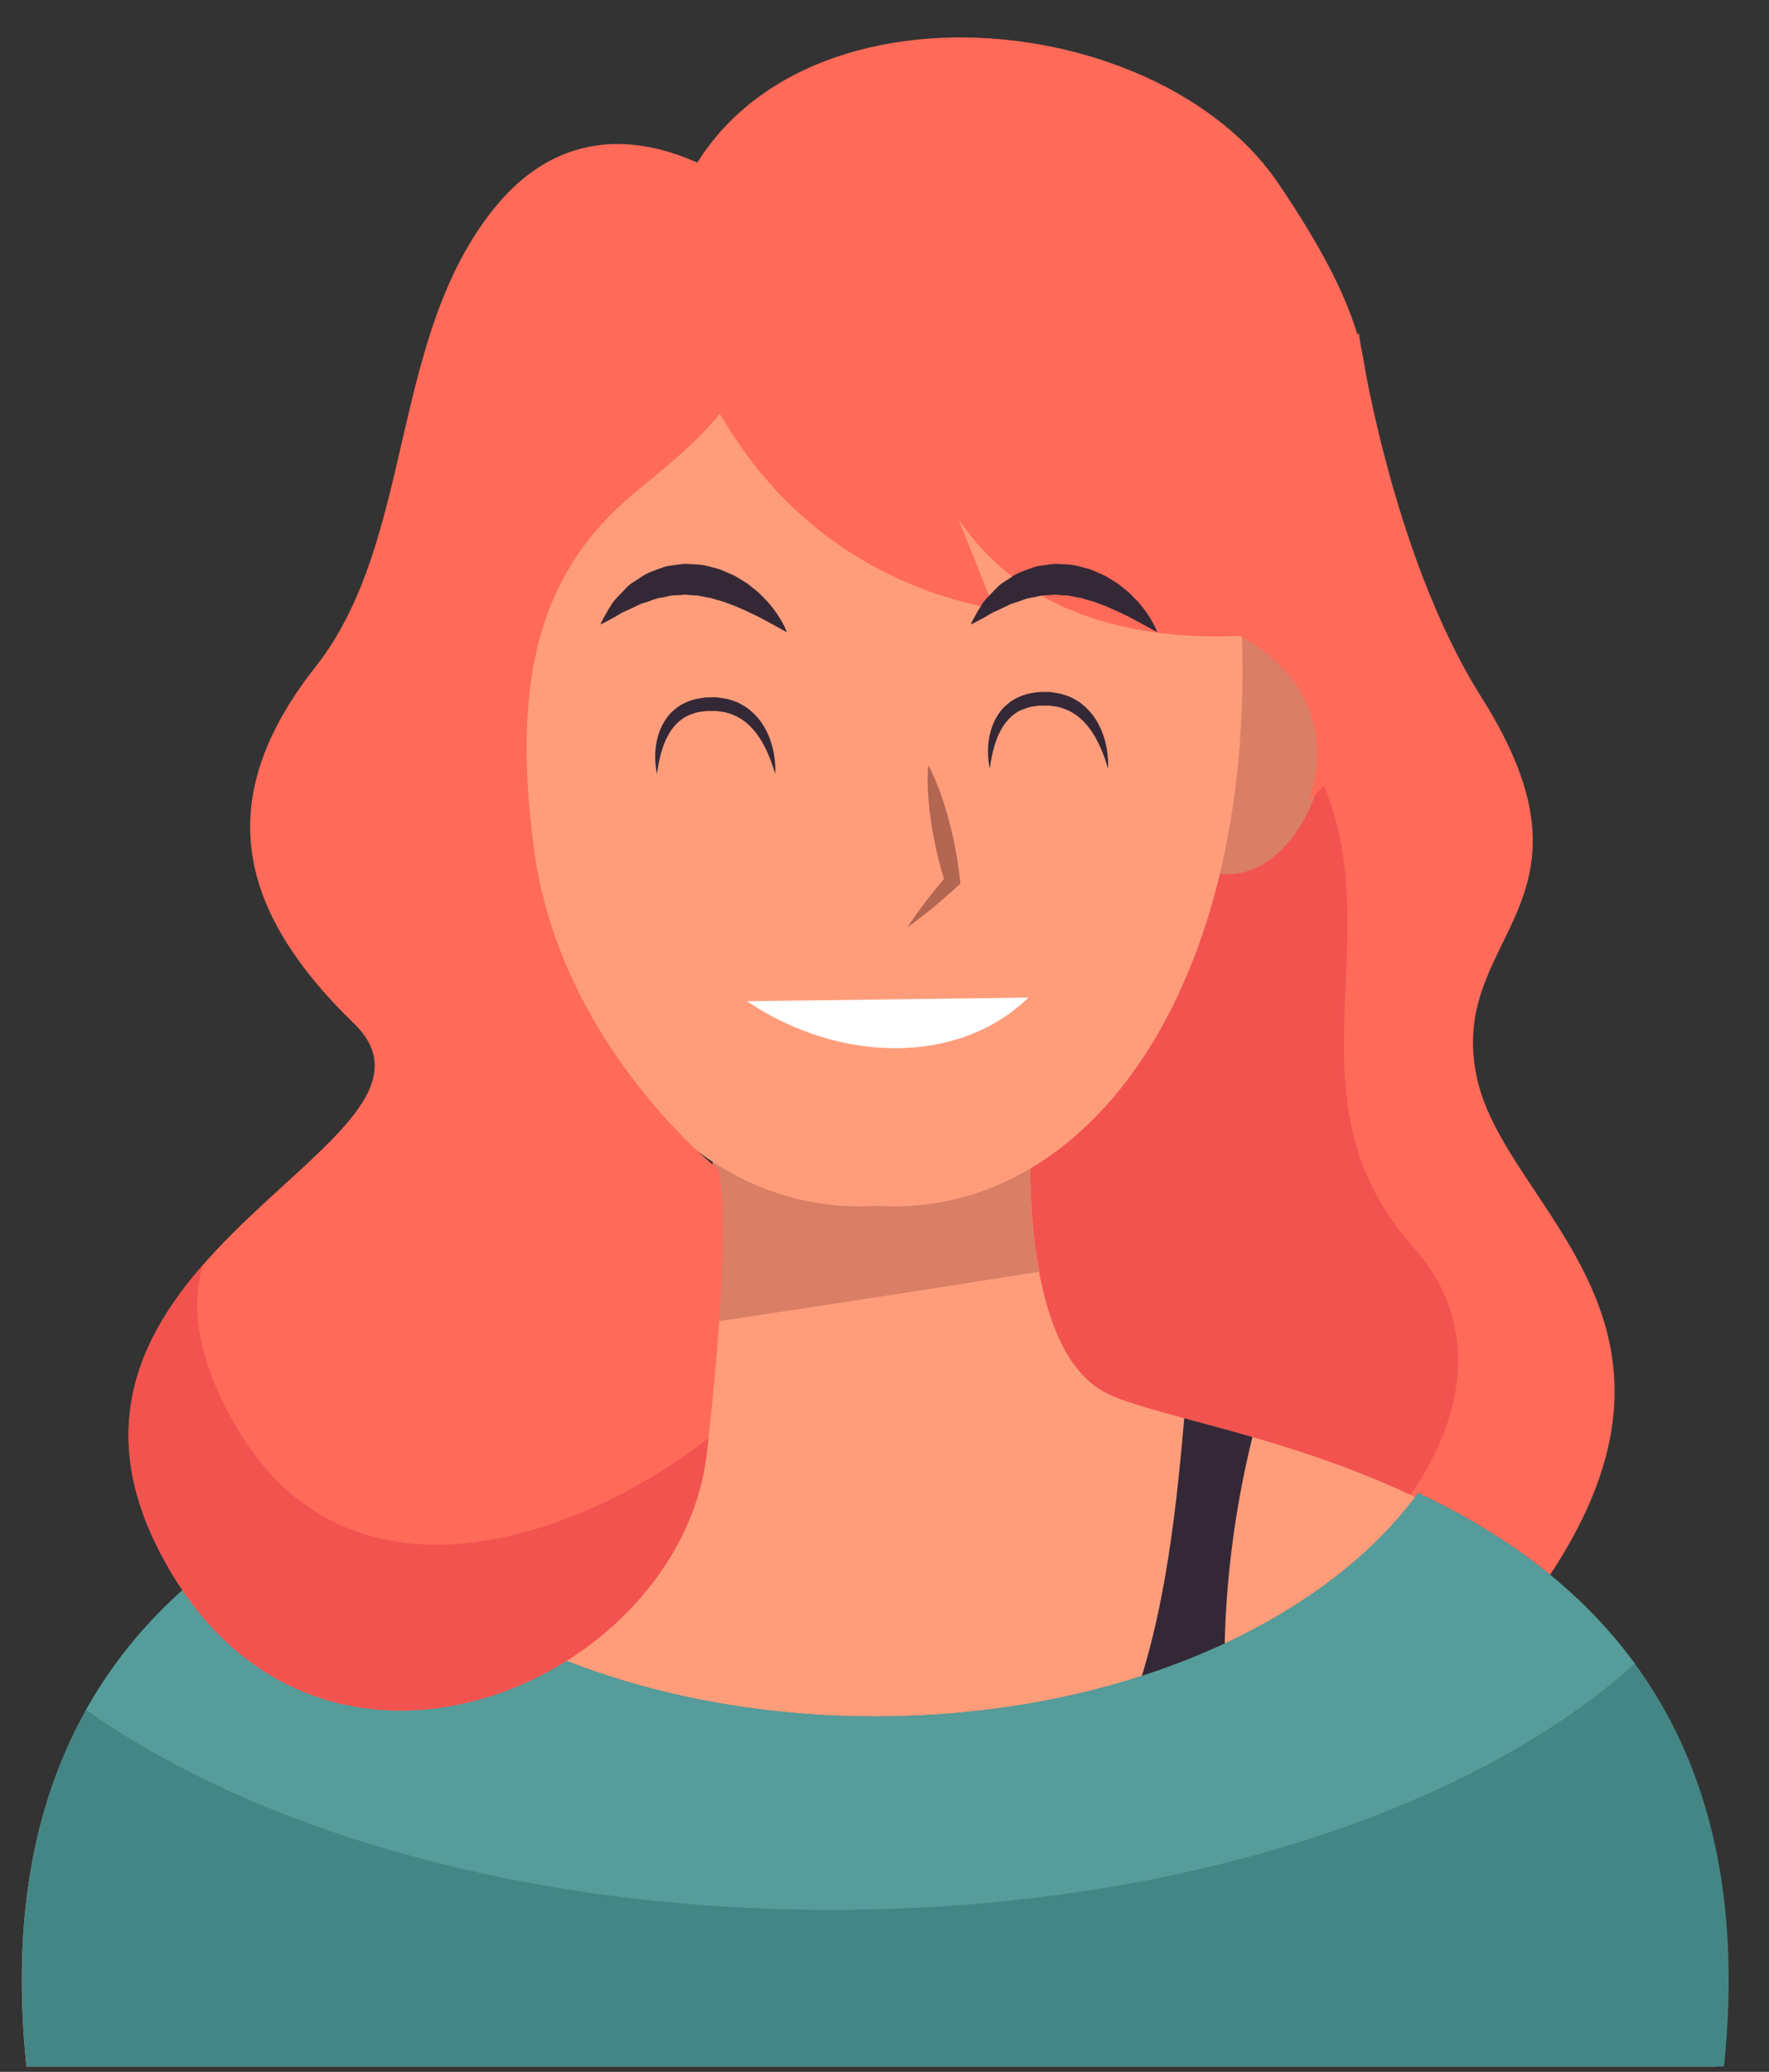 <svg width="41" height="48" viewBox="0 0 41 48" fill="none" xmlns="http://www.w3.org/2000/svg">
<rect x="0" y="0" width="41" height="48" fill="#333333" stroke="none"/>
<g id="layer1">
<g id="g600">
<path id="path602" d="M31.492 7.713C31.492 7.713 32.204 12.779 34.337 16.157C37.414 21.028 33.448 21.668 34.248 25.046C35.048 28.424 41.181 31.268 33.892 39.001C29.122 44.063 23.404 34.201 23.404 34.201L21.804 21.313L31.492 7.713Z" fill="#FF6A59"/>
</g>
<path id="path606" d="M29.139 15.956C28.369 15.38 27.621 14.784 26.89 14.173L21.804 20.477L23.404 31.857C23.404 31.857 24.819 34.011 26.829 35.627C27.351 35.048 28.578 37.73 29.27 37.49C31.581 36.69 35.759 32.246 32.737 28.868C29.127 24.834 33.448 20.246 29.139 15.956Z" fill="#F2534F"/>
<g id="g608">
<path id="path610" d="M25.592 32.249C23.33 31.015 23.947 25.051 23.947 25.051L20.559 25.27V25.052L20.197 25.161L19.834 25.052V25.27L16.447 25.051C16.447 25.051 17.064 31.015 14.802 32.249C12.54 33.483 -0.826 34.1 0.613 47.877H19.834H20.559H39.78C41.219 34.1 27.854 33.483 25.592 32.249Z" fill="#FF9D7B"/>
</g>
<g id="g612">
<path id="path614" d="M15.972 30.711C18.677 30.308 21.381 29.892 24.084 29.463C23.703 27.406 23.947 25.052 23.947 25.052L20.559 25.27V25.052L20.197 25.161L19.834 25.052V25.27L16.447 25.052C16.447 25.052 16.804 28.517 15.972 30.711Z" fill="#DA7E65"/>
</g>
<g id="g616">
<path id="path618" d="M28.754 42.468C28.153 39.452 28.296 36.248 29.028 33.292C28.456 33.126 27.922 32.984 27.447 32.856C27.231 35.346 26.939 37.874 26.002 40.116C25.641 40.98 25.206 41.758 24.702 42.468H28.754Z" fill="#352836"/>
</g>
<g id="g620">
<path id="path622" d="M32.87 34.589C30.634 37.649 25.84 39.765 20.285 39.765C14.731 39.765 9.937 37.649 7.7 34.589C3.72 36.465 -0.202 40.065 0.614 47.877H19.921H20.65H39.957C40.773 40.065 36.85 36.465 32.87 34.589Z" fill="#438685"/>
</g>
<g id="g624">
<path id="path626" d="M19.27 44.246C27.171 44.246 34.086 41.961 37.89 38.544C36.538 36.694 34.711 35.456 32.87 34.589C30.634 37.649 25.84 39.765 20.285 39.765C14.731 39.765 9.937 37.649 7.7 34.589C5.527 35.614 3.372 37.154 1.996 39.612C5.967 42.428 12.226 44.246 19.27 44.246Z" fill="#559C9A"/>
</g>
<g id="g628">
<path id="path630" d="M13.574 16.322C12.907 14.255 11.329 14.733 11.181 14.783C11.027 14.801 9.395 15.043 9.677 17.197C9.961 19.364 11.218 20.538 12.397 20.193C13.61 20.001 14.244 18.402 13.574 16.322Z" fill="#DA7E65"/>
</g>
<g id="g632">
<path id="path634" d="M26.881 16.322C27.547 14.255 29.125 14.733 29.273 14.783C29.428 14.801 31.059 15.043 30.777 17.197C30.494 19.364 29.237 20.538 28.058 20.193C26.844 20.001 26.21 18.402 26.881 16.322Z" fill="#DA7E65"/>
</g>
<g id="g636">
<path id="path638" d="M11.957 13.19C12.783 4.125 19.674 4.633 20.324 4.702C20.974 4.633 27.864 4.125 28.69 13.19C29.521 22.308 25.46 28.263 20.324 27.935C15.187 28.263 11.126 22.308 11.957 13.19Z" fill="#FF9D7B"/>
</g>
<g id="g640">
<path id="path642" d="M15.359 5.89C15.359 5.89 16.204 12.779 23.048 14.113L21.359 9.89C21.359 9.89 21.937 15.002 28.737 14.735C28.737 14.735 31.226 15.89 30.337 18.557C30.337 18.557 32.782 16.513 31.848 13.046C30.915 9.579 33.093 9.357 29.626 4.246C26.568 -0.262 16.559 -0.776 15.359 5.89Z" fill="#FF6A59"/>
</g>
<g id="g644">
<path id="path646" d="M17.27 4.424C17.27 4.424 13.982 1.757 11.492 4.779C9.004 7.801 9.626 12.512 7.315 15.446C5.004 18.379 5.359 20.957 8.204 23.712C11.048 26.468 0.204 29.046 3.67 35.89C7.137 42.735 15.759 39.09 16.381 33.668C17.004 28.246 16.648 27.09 16.648 27.09C16.648 27.09 13.004 24.246 12.382 19.712C11.759 15.179 12.826 12.957 14.781 11.357C16.737 9.757 18.515 8.335 17.27 4.424Z" fill="#FF6A59"/>
</g>
<g id="g648">
<path id="path650" d="M5.27 32.69C4.545 31.291 4.44 30.201 4.699 29.311C3.236 30.991 2.247 33.081 3.67 35.89C7.137 42.735 15.759 39.09 16.381 33.668C16.395 33.548 16.408 33.432 16.421 33.316C13.692 35.471 7.946 37.857 5.27 32.69Z" fill="#F2534F"/>
</g>
<g id="g652">
<path id="path654" d="M21.512 17.722C21.625 17.931 21.713 18.146 21.792 18.362C21.87 18.579 21.937 18.798 21.996 19.019C22.027 19.129 22.05 19.241 22.076 19.352C22.105 19.463 22.126 19.575 22.146 19.687C22.19 19.911 22.222 20.138 22.247 20.366L22.259 20.472L22.201 20.525C22.017 20.694 21.827 20.859 21.634 21.02C21.437 21.178 21.242 21.338 21.032 21.482C21.168 21.267 21.321 21.066 21.472 20.864C21.626 20.666 21.784 20.47 21.946 20.279L21.901 20.438C21.832 20.22 21.77 19.999 21.721 19.777C21.694 19.665 21.669 19.554 21.649 19.442C21.63 19.329 21.605 19.218 21.589 19.105C21.555 18.878 21.527 18.651 21.512 18.421C21.498 18.191 21.491 17.959 21.512 17.722Z" fill="#B36651"/>
</g>
<g id="g656">
<path id="path658" d="M23.836 23.111C22.196 24.705 19.417 24.617 17.312 23.196L23.836 23.111Z" fill="white"/>
</g>
<g id="g660">
<path id="path662" d="M26.822 14.648C26.822 14.648 26.75 14.608 26.625 14.539C26.564 14.505 26.489 14.465 26.404 14.418C26.321 14.374 26.227 14.325 26.125 14.27C26.019 14.225 25.913 14.164 25.795 14.117C25.737 14.092 25.678 14.066 25.618 14.039C25.557 14.017 25.495 13.994 25.432 13.971C25.309 13.917 25.176 13.897 25.048 13.852C24.916 13.838 24.786 13.788 24.654 13.793L24.458 13.777C24.393 13.785 24.328 13.787 24.264 13.791C24.133 13.785 24.011 13.834 23.884 13.85C23.758 13.87 23.645 13.931 23.526 13.962L23.438 13.989L23.358 14.029C23.304 14.055 23.252 14.079 23.201 14.103C23.101 14.152 22.999 14.188 22.921 14.242C22.842 14.292 22.766 14.331 22.704 14.365C22.58 14.432 22.5 14.468 22.5 14.468C22.5 14.468 22.532 14.392 22.602 14.265C22.637 14.202 22.68 14.123 22.736 14.038C22.786 13.946 22.864 13.862 22.954 13.771C23.046 13.685 23.129 13.565 23.26 13.489C23.387 13.411 23.514 13.306 23.672 13.247C23.75 13.215 23.832 13.187 23.914 13.158C23.996 13.123 24.084 13.108 24.174 13.098C24.263 13.085 24.353 13.071 24.445 13.063C24.535 13.064 24.627 13.071 24.718 13.076C24.903 13.079 25.074 13.141 25.245 13.183C25.328 13.212 25.406 13.248 25.484 13.282C25.564 13.314 25.638 13.351 25.706 13.396C25.775 13.439 25.844 13.479 25.909 13.522C25.969 13.57 26.028 13.617 26.086 13.662C26.202 13.75 26.29 13.858 26.379 13.946C26.545 14.135 26.659 14.309 26.726 14.439C26.797 14.567 26.822 14.648 26.822 14.648Z" fill="#352836"/>
</g>
<g id="g664">
<path id="path666" d="M18.238 14.648C18.238 14.648 18.166 14.608 18.041 14.539C17.98 14.505 17.905 14.465 17.82 14.418C17.737 14.374 17.643 14.325 17.541 14.27C17.435 14.225 17.329 14.164 17.211 14.117C17.153 14.092 17.094 14.066 17.034 14.039C16.973 14.017 16.911 13.994 16.848 13.971C16.725 13.917 16.592 13.897 16.464 13.852C16.332 13.838 16.202 13.788 16.07 13.793L15.874 13.777C15.809 13.785 15.745 13.787 15.68 13.791C15.549 13.785 15.427 13.834 15.3 13.85C15.174 13.87 15.06 13.931 14.942 13.962L14.854 13.989L14.774 14.029C14.72 14.055 14.668 14.079 14.617 14.103C14.517 14.152 14.415 14.188 14.337 14.242C14.258 14.292 14.182 14.331 14.12 14.365C13.996 14.432 13.916 14.468 13.916 14.468C13.916 14.468 13.947 14.392 14.018 14.265C14.053 14.202 14.096 14.123 14.152 14.038C14.202 13.946 14.28 13.862 14.37 13.771C14.462 13.685 14.545 13.565 14.676 13.489C14.803 13.411 14.93 13.306 15.088 13.247C15.166 13.215 15.248 13.187 15.33 13.158C15.412 13.123 15.5 13.108 15.59 13.098C15.679 13.085 15.769 13.071 15.861 13.063C15.951 13.064 16.043 13.071 16.134 13.076C16.319 13.079 16.49 13.141 16.661 13.183C16.744 13.212 16.822 13.248 16.9 13.282C16.98 13.314 17.054 13.351 17.122 13.396C17.191 13.439 17.26 13.479 17.325 13.522C17.385 13.57 17.444 13.617 17.502 13.662C17.618 13.75 17.706 13.858 17.795 13.946C17.96 14.135 18.075 14.309 18.142 14.439C18.213 14.567 18.238 14.648 18.238 14.648Z" fill="#352836"/>
</g>
<g id="g668">
<path id="path670" d="M17.965 17.933C17.965 17.933 17.947 17.859 17.905 17.736C17.863 17.613 17.798 17.439 17.696 17.249C17.593 17.061 17.45 16.856 17.249 16.707C17.151 16.632 17.037 16.572 16.914 16.534C16.854 16.513 16.792 16.493 16.725 16.489C16.66 16.48 16.595 16.466 16.526 16.473C16.463 16.475 16.382 16.467 16.333 16.476C16.263 16.49 16.176 16.493 16.123 16.514C16.015 16.549 15.891 16.591 15.798 16.668C15.698 16.737 15.621 16.83 15.552 16.923C15.49 17.021 15.436 17.122 15.397 17.221C15.32 17.42 15.281 17.601 15.258 17.729C15.235 17.857 15.228 17.933 15.228 17.933C15.228 17.933 15.208 17.859 15.195 17.727C15.182 17.594 15.174 17.401 15.222 17.169C15.245 17.053 15.284 16.929 15.347 16.803C15.414 16.682 15.496 16.549 15.622 16.45C15.74 16.343 15.886 16.264 16.057 16.214C16.142 16.185 16.206 16.184 16.282 16.167C16.379 16.15 16.449 16.159 16.534 16.154C16.615 16.15 16.697 16.167 16.779 16.18C16.861 16.189 16.939 16.215 17.017 16.244C17.097 16.267 17.168 16.308 17.237 16.351C17.309 16.388 17.368 16.442 17.428 16.491C17.661 16.699 17.791 16.957 17.864 17.177C17.938 17.4 17.959 17.591 17.967 17.724C17.974 17.857 17.965 17.933 17.965 17.933Z" fill="#352836"/>
</g>
<g id="g672">
<path id="path674" d="M25.679 17.808C25.679 17.808 25.661 17.735 25.619 17.611C25.577 17.488 25.512 17.315 25.41 17.125C25.307 16.937 25.164 16.732 24.963 16.582C24.864 16.507 24.751 16.447 24.628 16.41C24.568 16.388 24.506 16.368 24.439 16.364C24.373 16.355 24.309 16.341 24.24 16.348C24.177 16.351 24.096 16.343 24.047 16.352C23.977 16.365 23.89 16.369 23.837 16.39C23.728 16.425 23.605 16.466 23.512 16.544C23.412 16.612 23.335 16.706 23.266 16.799C23.204 16.897 23.15 16.997 23.111 17.097C23.034 17.295 22.995 17.477 22.972 17.604C22.949 17.732 22.942 17.808 22.942 17.808C22.942 17.808 22.922 17.735 22.908 17.602C22.896 17.47 22.888 17.276 22.936 17.045C22.959 16.929 22.998 16.805 23.06 16.679C23.128 16.557 23.21 16.425 23.336 16.326C23.453 16.218 23.6 16.14 23.771 16.089C23.856 16.06 23.92 16.059 23.996 16.043C24.093 16.026 24.163 16.034 24.248 16.03C24.329 16.025 24.411 16.042 24.492 16.056C24.575 16.065 24.653 16.091 24.731 16.12C24.811 16.142 24.882 16.184 24.951 16.226C25.023 16.263 25.081 16.317 25.142 16.367C25.375 16.574 25.505 16.833 25.578 17.053C25.652 17.275 25.673 17.467 25.681 17.6C25.687 17.733 25.679 17.808 25.679 17.808Z" fill="#352836"/>
</g>
</g>
</svg>
